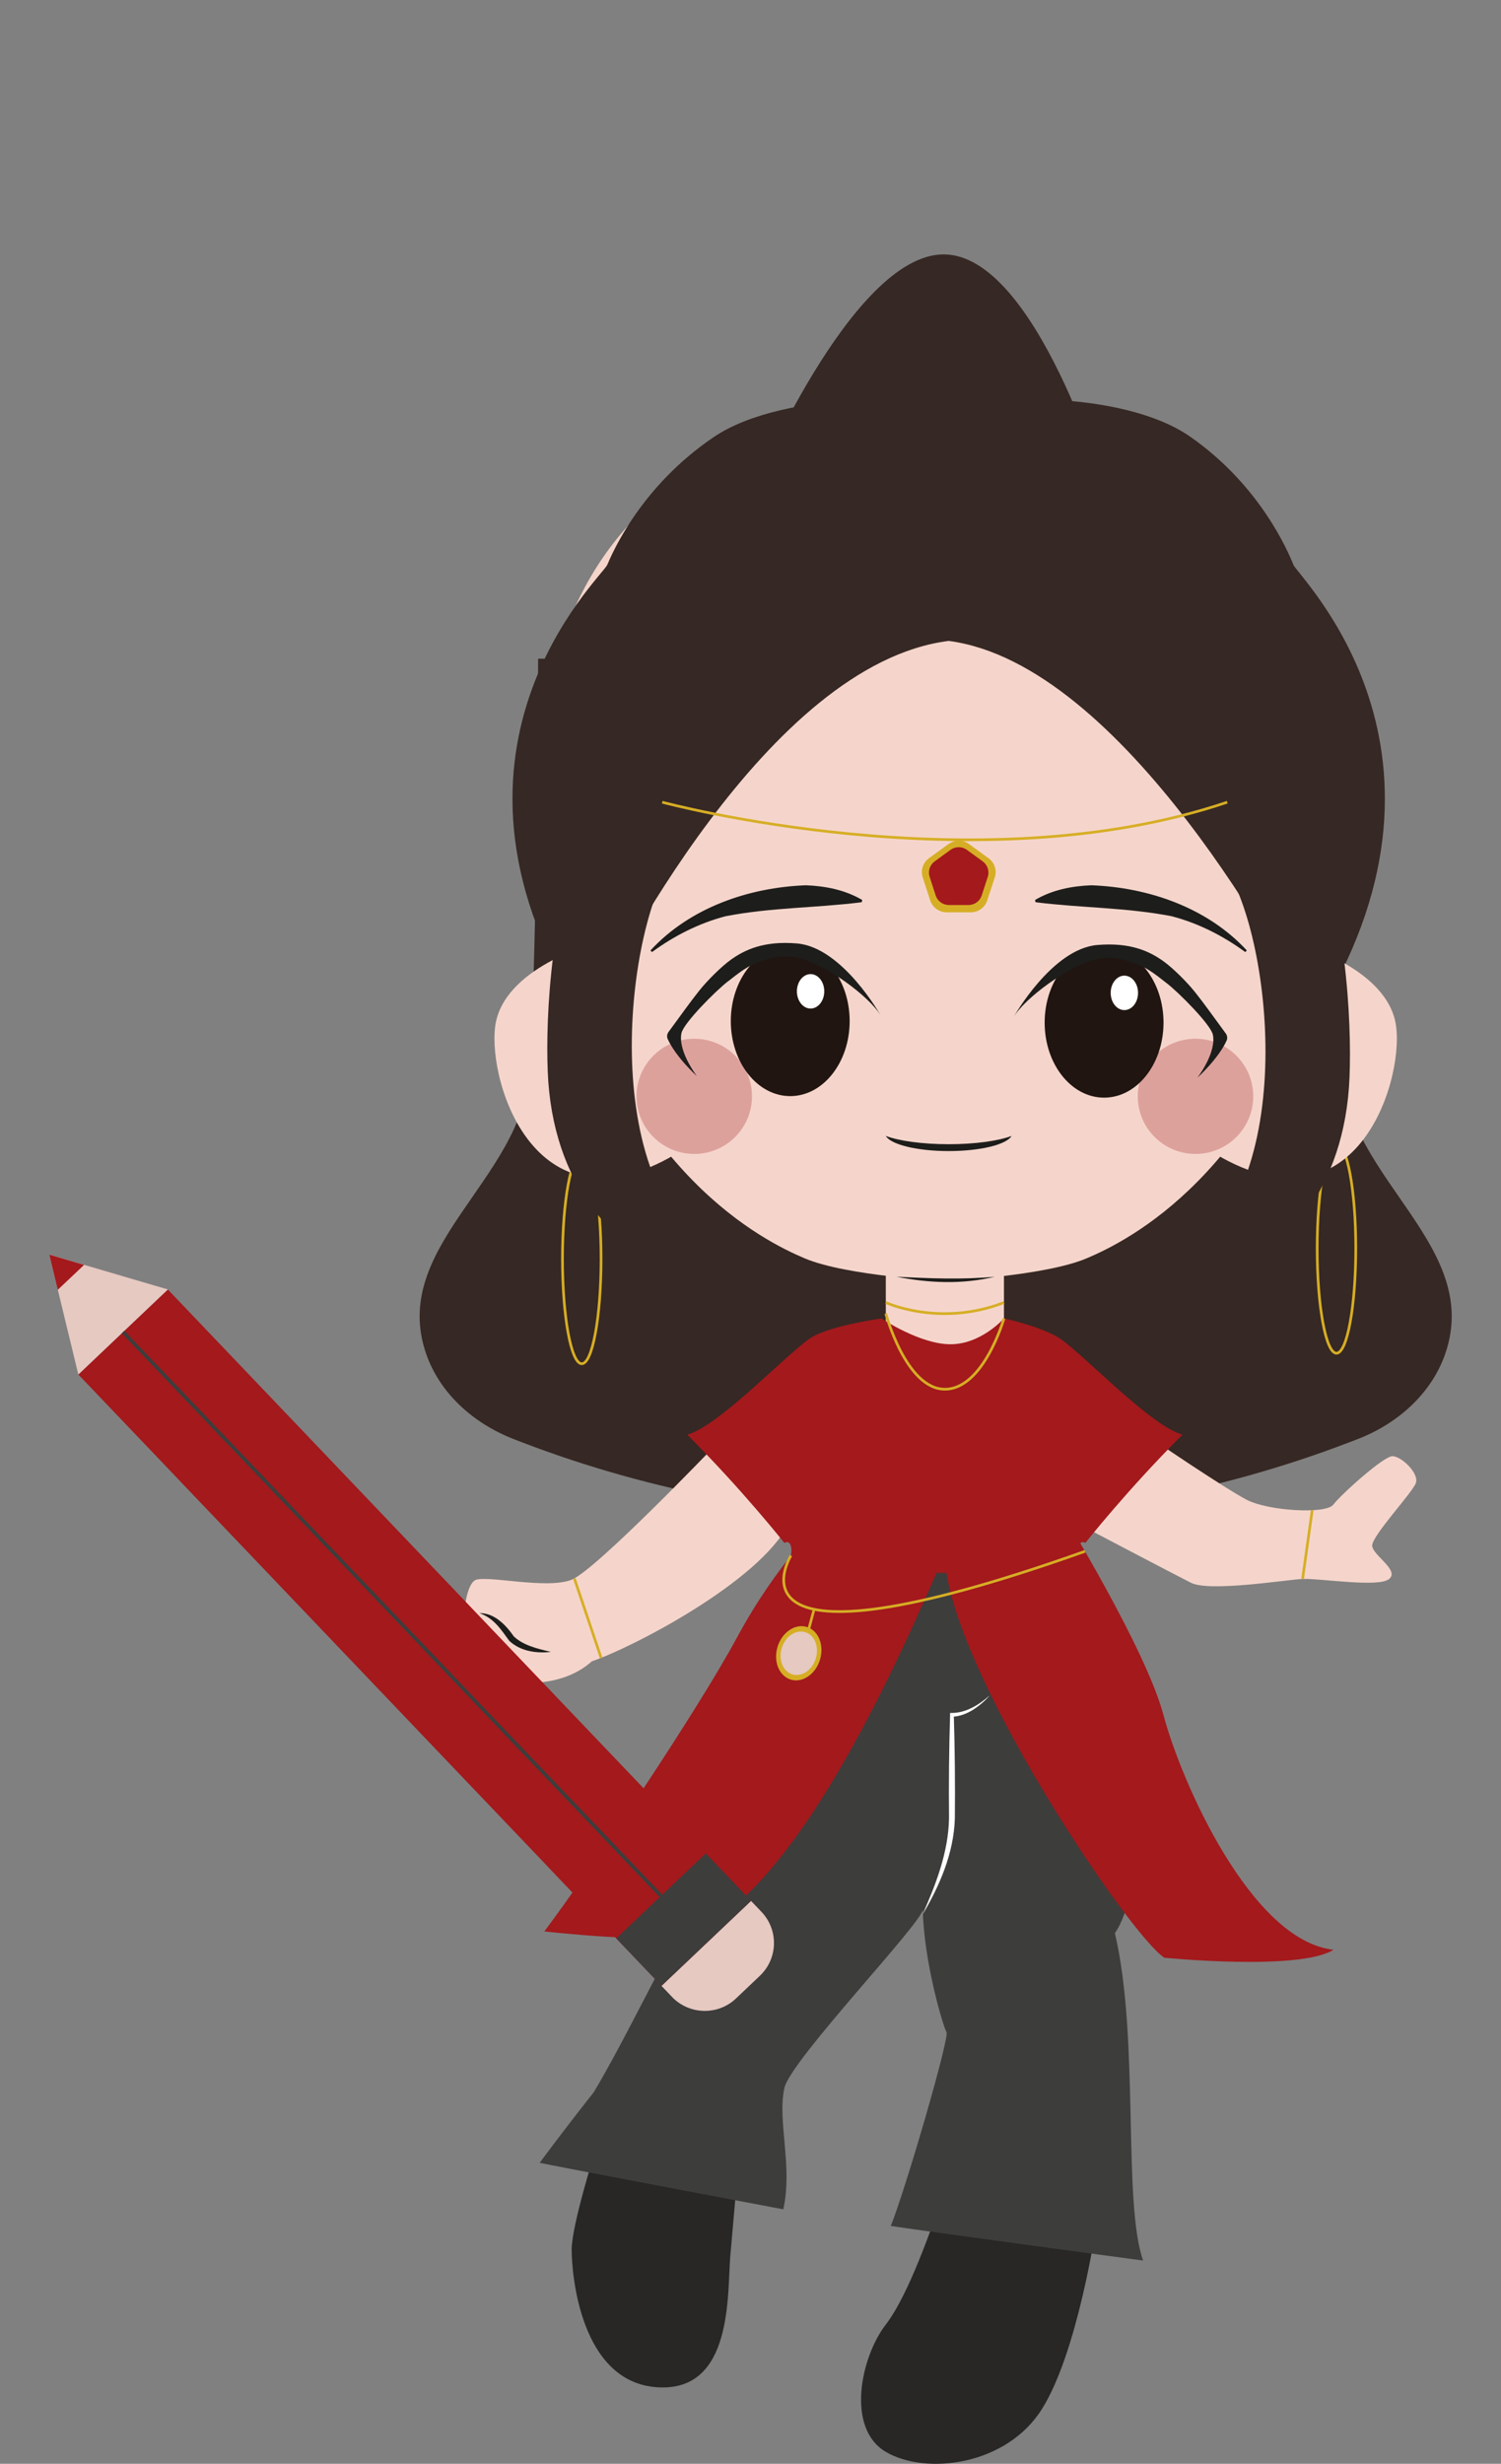 <svg width="295" height="484" viewBox="0 0 295 484" fill="none" xmlns="http://www.w3.org/2000/svg">
<rect x="0" y="0" width="295" height="484" fill="#808080" stroke="none"/>
<g clip-path="url(#clip0_1412_7854)">
<g clip-path="url(#clip1_1412_7854)">
<g clip-path="url(#clip2_1412_7854)">
<path d="M265.465 283.228C265.934 283.049 266.417 282.857 266.886 282.678C274.925 279.557 281.365 273.589 284.013 266.026C291.377 244.946 265.148 231.814 263.769 210.569C262.128 185.336 262.032 129.398 262.032 129.398H183.897H105.761C105.761 129.398 105.665 185.336 104.024 210.569C102.645 231.828 76.402 244.946 83.78 266.026C86.428 273.589 92.868 279.543 100.907 282.678C101.39 282.857 101.859 283.049 102.328 283.228C154.468 303.277 213.311 303.277 265.452 283.228H265.465Z" fill="#362824"/>
<path d="M147.904 96.658C147.904 96.658 167.252 49.975 185.455 49.975C203.658 49.975 217.324 96.658 217.324 96.658H147.904Z" fill="#362824"/>
<path d="M140.044 284.479C140.044 284.479 117.097 308.432 112.339 310.33C107.582 312.228 96.287 309.532 93.585 310.33C90.882 311.127 89.765 324.287 94.219 327.78C98.673 331.272 109.802 332.221 116.325 326.35C124.282 323.654 149.09 310.811 154.978 299.384C148.456 291.299 140.03 284.479 140.03 284.479H140.044Z" fill="#F5D5CB"/>
<path d="M108.229 324.507C105.402 324.824 102.286 324.384 100.093 322.335C98.425 320.052 97.059 317.88 94.232 316.89C97.183 316.835 99.459 319.268 100.976 321.455C102.865 323.256 105.692 323.889 108.229 324.494V324.507Z" fill="#1D1D1B"/>
<path d="M226.26 282.566C226.26 282.566 240.74 292.398 245.028 294.626C249.317 296.84 260.611 297.486 262.045 295.575C263.48 293.663 271.905 286.059 273.657 286.059C275.408 286.059 278.911 289.387 278.276 291.298C277.642 293.209 269.533 301.762 269.685 303.674C269.837 305.585 275.091 308.432 273.022 310.178C270.954 311.924 259.343 310.013 256.005 310.178C252.668 310.343 237.706 312.777 234.051 310.92C230.397 309.064 212.58 299.714 212.58 299.714L226.26 282.58V282.566Z" fill="#F5D5CB"/>
<path d="M197.314 243.707H174.092V268.032H197.314V243.707Z" fill="#F5D5CB"/>
<path d="M186.807 264.072C192.847 264.072 197.301 258.998 197.301 258.998C197.301 258.998 203.452 260.263 207.589 262.491C211.726 264.705 225.723 279.94 232.397 281.838C221.586 292.619 213.312 303.097 213.312 303.097C211.092 301.832 211.891 308.088 215.325 311.677C206.1 311.993 183.732 311.663 183.732 311.663C183.732 311.663 161.061 312.117 151.835 311.801C156.152 308.295 156.372 301.832 154.152 303.097C154.152 303.097 145.878 292.632 135.066 281.838C141.741 279.94 155.752 264.705 159.875 262.491C164.012 260.277 173.238 258.998 173.238 258.998C173.238 258.998 180.767 264.072 186.807 264.072Z" fill="#A3191C"/>
<path d="M117.015 422.426C117.015 422.426 112.354 437.125 112.354 441.938C112.354 446.751 114.05 467.9 129.109 468.958C144.167 470.017 142.899 450.56 143.533 443.162C144.167 435.764 144.829 428.476 144.829 428.476L117.015 422.426Z" fill="#282726"/>
<path d="M184.035 435.324C183.401 436.177 178.946 450.34 174.065 456.679C169.183 463.018 166.218 476.975 174.065 481.637C181.911 486.285 197.825 484.387 204.817 473.18C211.822 461.973 215.421 437.442 215.421 437.442L184.035 435.324Z" fill="#282726"/>
<path d="M154.151 308.996C154.151 308.996 142.76 320.739 141.478 333.637C140.209 346.536 144.663 366.419 144.663 366.419C138.085 366.846 126.239 395.158 116.669 411.04C110.532 418.782 106.064 424.874 106.064 424.874C112.215 426.139 153.944 434.004 153.944 434.004C155.847 425.547 152.744 416.706 154.151 410.202C155.323 404.743 181.359 377.626 181.359 375.096C181.566 385.464 185.385 398.142 186.02 399.201C186.654 400.26 178.035 429.879 175.07 437.277C185.041 438.762 224.66 444.07 224.66 444.07C220.606 432.547 223.998 400.466 219.116 379.744C224.425 372.552 231.114 332.139 213.448 308.996H154.151Z" fill="#3D3D3C"/>
<path d="M181.166 376.417C183.883 370.339 186.407 363.862 186.517 357.179C186.448 350.414 186.517 343.649 186.724 336.883V336.498H187.082C189.799 336.498 192.405 334.931 194.501 333.061C193.577 334.147 192.474 335.082 191.247 335.866C190.02 336.636 188.599 337.2 187.082 337.241L187.455 336.87C187.661 343.635 187.73 350.414 187.661 357.179C187.468 364.082 184.628 370.573 181.139 376.403L181.166 376.417Z" fill="white"/>
<path d="M186.02 251.641C186.02 251.641 205.271 250.692 213.545 247.199C221.82 243.707 247.911 230.698 260.942 185.651C273.988 140.604 262.845 80.334 185.855 80.334C108.864 80.334 97.736 140.604 110.767 185.651C123.799 230.698 149.904 243.707 158.164 247.199C166.424 250.692 185.689 251.641 185.689 251.641" fill="#F5D5CB"/>
<path d="M262.665 265.832C264.76 265.832 266.458 256.61 266.458 245.233C266.458 233.857 264.76 224.635 262.665 224.635C260.571 224.635 258.873 233.857 258.873 245.233C258.873 256.61 260.571 265.832 262.665 265.832Z" stroke="#D6AE25" stroke-width="0.528" stroke-miterlimit="10"/>
<path d="M114.339 267.895C116.434 267.895 118.131 258.672 118.131 247.296C118.131 235.92 116.434 226.697 114.339 226.697C112.245 226.697 110.547 235.92 110.547 247.296C110.547 258.672 112.245 267.895 114.339 267.895Z" stroke="#D6AE25" stroke-width="0.528" stroke-miterlimit="10"/>
<path d="M188.572 80.335C185.58 77.86 154.538 76.196 140.251 85.877C125.965 95.557 120.407 108.483 119.346 110.958C118.284 113.433 80.706 148.085 115.374 200.874C120.407 190.699 150.801 130.374 186.448 125.905C220.814 130.374 253.207 190.699 258.047 200.874C291.474 148.072 255.234 113.433 254.213 110.958C253.193 108.483 247.829 95.557 234.052 85.877C220.276 76.196 191.441 77.86 188.558 80.335H188.572Z" fill="#362824"/>
<path d="M116.739 185.336C116.739 185.336 98.922 190.094 97.336 201.521C95.75 212.947 105.927 244.987 135.507 224.993C127.55 205.646 116.739 185.336 116.739 185.336Z" fill="#F5D5CB"/>
<path d="M254.972 185.336C254.972 185.336 272.788 190.094 274.374 201.521C275.96 212.947 265.783 244.987 236.203 224.993C244.16 205.646 254.972 185.336 254.972 185.336Z" fill="#F5D5CB"/>
<path d="M208.705 121.615C208.705 121.615 236.713 155.566 244.422 178.2C252.144 200.82 252.737 250.749 217.614 252.357C233.417 253.444 240.409 246.596 244.422 242.649C244.753 245.014 241.746 248.768 238.768 250.707C252.144 247.118 264.349 233.725 265.231 211.614C266.114 189.503 261.039 122.413 208.691 121.615H208.705Z" fill="#362824"/>
<path d="M164.176 122.688C164.176 122.688 136.168 154.479 128.46 177.099C120.737 199.719 120.144 249.648 155.268 251.257C139.464 252.343 132.473 245.495 128.46 241.549C128.129 243.914 131.135 247.668 134.114 249.607C120.737 246.018 108.533 232.625 107.65 210.514C106.754 188.402 111.843 123.471 164.19 122.688H164.176Z" fill="#362824"/>
<path d="M136.445 226.685C142.713 226.685 147.794 221.618 147.794 215.368C147.794 209.118 142.713 204.051 136.445 204.051C130.177 204.051 125.096 209.118 125.096 215.368C125.096 221.618 130.177 226.685 136.445 226.685Z" fill="#DDA19C"/>
<path d="M234.961 226.685C241.229 226.685 246.31 221.618 246.31 215.368C246.31 209.118 241.229 204.051 234.961 204.051C228.693 204.051 223.611 209.118 223.611 215.368C223.611 221.618 228.693 226.685 234.961 226.685Z" fill="#DDA19C"/>
<path d="M186.448 224.773C181.249 224.773 176.712 224.127 174.092 223.15C175.057 224.828 180.201 226.121 186.448 226.121C192.695 226.121 197.838 224.842 198.804 223.15C196.184 224.127 191.647 224.773 186.448 224.773Z" fill="#1D1D1B"/>
<path d="M155.309 215.325C161.76 215.325 166.989 208.726 166.989 200.585C166.989 192.443 161.76 185.844 155.309 185.844C148.858 185.844 143.629 192.443 143.629 200.585C143.629 208.726 148.858 215.325 155.309 215.325Z" fill="#201510"/>
<path d="M159.308 198.123C160.793 198.123 161.997 196.608 161.997 194.74C161.997 192.872 160.793 191.357 159.308 191.357C157.823 191.357 156.619 192.872 156.619 194.74C156.619 196.608 157.823 198.123 159.308 198.123Z" fill="white"/>
<path d="M143.078 192.788C144.747 191.481 146.401 190.134 148.263 189.336C150.869 188.222 153.821 187.48 156.634 188.099C162.302 189.336 170.948 195.84 173.113 199.525C173.113 199.525 165.57 186.077 156.634 185.335C150.097 184.785 146.36 186.586 143.63 188.539C141.754 189.886 138.982 192.65 137.452 194.575C135.659 196.817 134.004 199.168 131.384 202.729C131.108 203.101 131.025 203.664 131.218 204.091C132.846 207.693 136.955 211.392 136.955 211.392C134.501 208.01 133.494 204.902 133.935 202.936C134.376 200.969 140.541 194.74 143.078 192.774V192.788Z" fill="#1D1D1B"/>
<path d="M216.993 215.628C223.444 215.628 228.673 209.028 228.673 200.887C228.673 192.746 223.444 186.146 216.993 186.146C210.542 186.146 205.312 192.746 205.312 200.887C205.312 209.028 210.542 215.628 216.993 215.628Z" fill="#201510"/>
<path d="M220.978 198.426C222.463 198.426 223.667 196.911 223.667 195.043C223.667 193.175 222.463 191.66 220.978 191.66C219.493 191.66 218.289 193.175 218.289 195.043C218.289 196.911 219.493 198.426 220.978 198.426Z" fill="white"/>
<path d="M229.224 193.09C227.556 191.784 225.901 190.436 224.039 189.639C221.433 188.525 218.482 187.783 215.669 188.401C210.001 189.639 201.355 196.143 199.189 199.828C199.189 199.828 206.733 186.38 215.669 185.637C222.205 185.087 225.942 186.889 228.673 188.841C230.548 190.189 233.32 192.953 234.851 194.878C236.644 197.119 238.298 199.471 240.918 203.032C241.194 203.403 241.277 203.967 241.084 204.393C239.457 207.996 235.347 211.695 235.347 211.695C237.802 208.312 238.809 205.205 238.367 203.238C237.926 201.272 231.762 195.043 229.224 193.077V193.09Z" fill="#1D1D1B"/>
<path d="M169.376 177.236C160.261 178.377 151.545 178.253 142.609 179.986C137.396 181.347 132.515 183.822 128.143 187.026L127.84 186.71C135.562 178.322 147.146 174.321 158.385 173.908C162.205 174.046 166.108 174.816 169.459 176.796L169.362 177.222L169.376 177.236Z" fill="#1D1D1B"/>
<path d="M203.507 177.236C212.622 178.377 221.337 178.253 230.273 179.986C235.486 181.347 240.368 183.822 244.739 187.026L245.043 186.71C237.32 178.322 225.736 174.321 214.497 173.908C210.677 174.046 206.775 174.816 203.424 176.796L203.52 177.222L203.507 177.236Z" fill="#1D1D1B"/>
<path d="M176.201 250.803C182.655 251.133 189.081 251.408 195.521 250.803C189.219 252.343 182.531 252.068 176.201 250.803Z" fill="#1D1D1B"/>
<path d="M208.705 297.09C208.705 297.09 225.225 323.945 228.673 336.94C232.12 349.934 245.883 381.258 262.086 383.018C255.398 387.226 228.852 384.586 228.852 384.586C221.943 380.199 186.034 326.915 185.675 305.34C177.925 322.941 157.309 371.674 135.258 380.117C128.804 381.877 106.975 379.416 106.975 379.416C116.476 366.779 137.285 335.702 144.829 321.704C152.896 306.743 161.997 298.259 161.997 298.259L208.705 297.076V297.09Z" fill="#A3191C"/>
<path d="M132.059 392.258L130.004 390.113L147.6 373.42L149.655 375.565C153.047 379.126 152.909 384.737 149.352 388.119L144.649 392.588C141.091 395.957 135.465 395.82 132.059 392.272V392.258Z" fill="#E6C9C1"/>
<path d="M147.601 373.406L130.005 390.099L121.11 380.79L109.306 368.428L106.616 365.595L36.038 291.644L32.977 288.426L15.395 270.014L23.944 261.901L24.441 261.42L32.991 253.32L56.351 277.797L58.309 279.845L103.624 327.341L106.106 329.939L138.706 364.096L147.601 373.406Z" fill="#A3191C"/>
<path d="M9.686 246.459L15.395 270.014L32.991 253.307L9.686 246.459Z" fill="#E6C9C1"/>
<path d="M9.686 246.459L11.354 253.376L16.526 248.48L9.686 246.459Z" fill="#A3191C"/>
<path d="M138.709 364.09L121.117 380.783L130.006 390.097L147.598 373.404L138.709 364.09Z" fill="#3D3D3C"/>
<path d="M24.439 261.421L23.939 261.895L129.661 372.673L130.161 372.199L24.439 261.421Z" fill="#3D3D3C"/>
<path d="M130.156 157.588C130.156 157.588 191.881 174.213 241.195 157.588" stroke="#D6AE25" stroke-width="0.528" stroke-miterlimit="10"/>
<path d="M186.42 165.796L182.572 168.588C181.386 169.454 180.89 170.98 181.345 172.369L182.82 176.879C183.275 178.282 184.585 179.217 186.047 179.217H190.805C192.28 179.217 193.577 178.268 194.032 176.879L195.507 172.369C195.962 170.966 195.466 169.44 194.28 168.588L190.432 165.796C189.247 164.93 187.633 164.93 186.433 165.796H186.42Z" fill="#D6AE25"/>
<path d="M186.806 166.952L183.703 169.207C182.738 169.908 182.338 171.132 182.71 172.26L183.896 175.903C184.268 177.031 185.316 177.787 186.502 177.787H190.336C191.522 177.787 192.57 177.031 192.942 175.903L194.128 172.26C194.501 171.132 194.087 169.894 193.135 169.207L190.033 166.952C189.067 166.25 187.771 166.25 186.806 166.952Z" fill="#A3191C"/>
<path d="M256.006 310.179L257.895 296.676" stroke="#D6AE25" stroke-width="0.528" stroke-miterlimit="10"/>
<path d="M112.877 310.07L118.145 325.691" stroke="#D6AE25" stroke-width="0.528" stroke-miterlimit="10"/>
<path d="M174.092 255.879C174.092 255.879 184.696 260.774 197.314 255.879" stroke="#D6AE25" stroke-width="0.528" stroke-miterlimit="10"/>
<path d="M155.446 305.587C155.446 305.587 139.684 330.888 213.241 304.748" stroke="#D6AE25" stroke-width="0.528" stroke-miterlimit="10"/>
<path d="M174.092 258.051C174.092 258.051 178.077 272.902 185.703 272.902C193.329 272.902 197.314 259 197.314 259" stroke="#D6AE25" stroke-width="0.528" stroke-miterlimit="10"/>
<path d="M161.159 326.025C162.021 323.167 160.852 320.29 158.547 319.599C156.242 318.908 153.675 320.664 152.813 323.522C151.951 326.38 153.12 329.258 155.425 329.949C157.73 330.64 160.297 328.883 161.159 326.025Z" fill="#D6AE25"/>
<path d="M160.341 325.78C161.032 323.489 160.09 321.182 158.237 320.626C156.385 320.071 154.323 321.477 153.632 323.768C152.941 326.059 153.883 328.366 155.735 328.922C157.588 329.478 159.65 328.071 160.341 325.78Z" fill="#E6C9C1"/>
<path d="M158.756 320.74L159.942 316.34" stroke="#D6AE25" stroke-width="0.528" stroke-miterlimit="10"/>
</g>
</g>
</g>
<defs>
<clipPath id="clip0_1412_7854">
<rect width="295" height="484" fill="white"/>
</clipPath>
<clipPath id="clip1_1412_7854">
<rect width="295" height="484" fill="white"/>
</clipPath>
<clipPath id="clip2_1412_7854">
<rect width="295" height="484" fill="white"/>
</clipPath>
</defs>
</svg>
